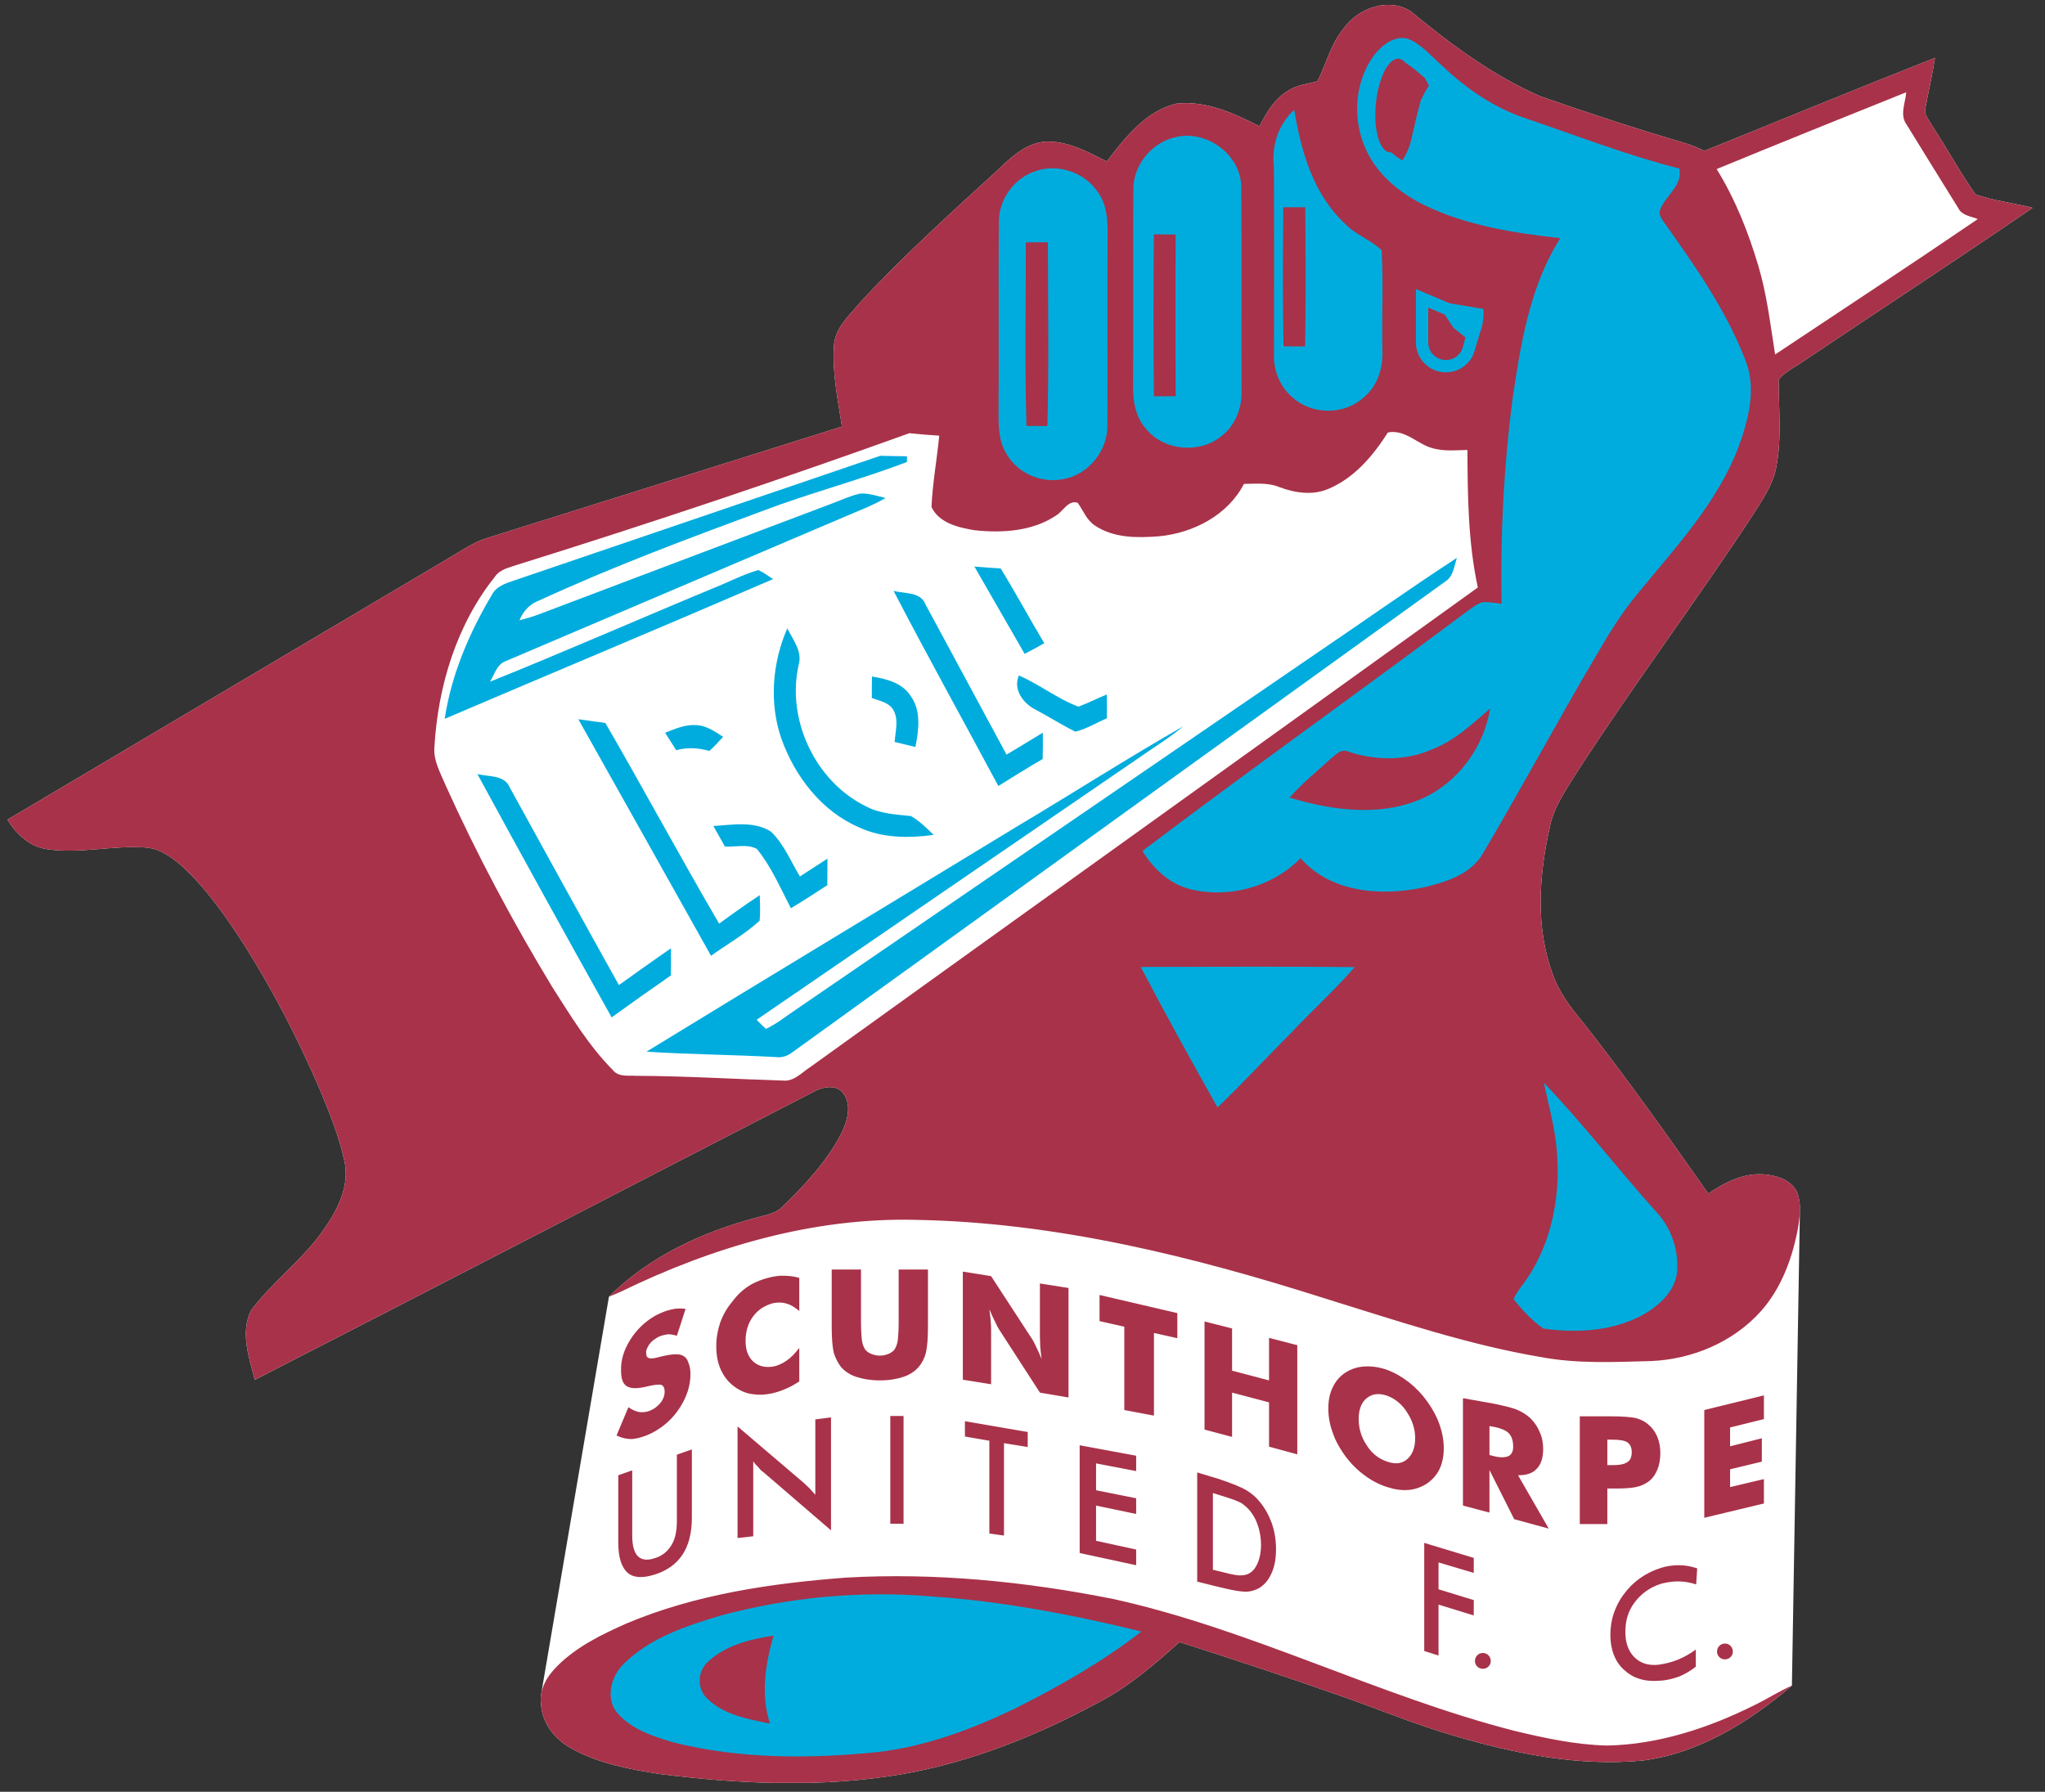<?xml version="1.0" encoding="UTF-8" standalone="no"?>
<!-- Created with Inkscape (http://www.inkscape.org/) -->

<svg
   xmlns:dc="http://purl.org/dc/elements/1.1/"
   xmlns:cc="http://creativecommons.org/ns#"
   xmlns:rdf="http://www.w3.org/1999/02/22-rdf-syntax-ns#"
   xmlns:svg="http://www.w3.org/2000/svg"
   xmlns="http://www.w3.org/2000/svg"
   xmlns:xlink="http://www.w3.org/1999/xlink"
   xmlns:sodipodi="http://sodipodi.sourceforge.net/DTD/sodipodi-0.dtd"
   xmlns:inkscape="http://www.inkscape.org/namespaces/inkscape"
   width="97"
   height="85"
   viewBox="0 0 97 85"
   id="svg92396"
   version="1.1"
   inkscape:version="0.91 r13725"
   sodipodi:docname="Scunthorpe_United_FC_logo.svg">
  <rect x="0" y="0" width="97" height="85" fill="#333333" stroke="none"/>
  <defs
     id="defs92398" />
  <sodipodi:namedview
     id="base"
     pagecolor="#ffffff"
     bordercolor="#666666"
     borderopacity="1.0"
     inkscape:pageopacity="0.0"
     inkscape:pageshadow="2"
     inkscape:zoom="5.6"
     inkscape:cx="15.264585"
     inkscape:cy="31.454327"
     inkscape:document-units="px"
     inkscape:current-layer="layer1"
     showgrid="false"
     inkscape:window-width="1920"
     inkscape:window-height="1014"
     inkscape:window-x="0"
     inkscape:window-y="27"
     inkscape:window-maximized="1" />
  <g
     inkscape:label="Layer 1"
     inkscape:groupmode="layer"
     id="layer1"
     transform="translate(0,-967.362)">
    <g
       id="g92425"
       transform="matrix(0.207,0,0,0.207,0.354,967.592)">
      <g
         id="g92405">
        <defs
           id="defs92407">
          <rect
             height="407.465"
             width="463.988"
             y="0"
             x="0.06"
             id="SVGID_1_" />
        </defs>
        <clipPath
           id="SVGID_2_">
          <use
             id="use92411"
             overflow="visible"
             xlink:href="#SVGID_1_"
             style="overflow:visible"
             x="0"
             y="0"
             width="1"
             height="1" />
        </clipPath>
        <path
           id="path92413"
           d="m 306.224,5.364 c -2.98,3.53 -4.033,8.128 -6.033,12.16 -2.279,0.606 -4.725,0.82 -6.732,2.152 -3.117,1.832 -4.973,5.036 -6.576,8.159 -5.848,-3.012 -12.295,-5.945 -19.028,-5.187 -7.067,1.673 -11.745,7.793 -15.96,13.251 -4.494,-2.27 -9.229,-4.9 -14.432,-4.526 -4.422,0.534 -7.769,3.802 -10.829,6.741 -10.805,9.905 -21.738,19.715 -31.643,30.528 -2.399,2.885 -5.57,5.729 -5.617,9.778 -0.375,6.127 0.94,12.191 1.839,18.224 -27.092,8.518 -54.185,17.052 -81.286,25.539 -3.252,0.98 -6.024,3.02 -8.933,4.693 C 67.335,146.831 33.651,166.768 0,186.736 c 2.024,3.307 5.092,6.207 9.084,6.765 7.586,1.124 15.212,-0.98 22.822,-0.366 3.051,0.295 5.65,2.159 7.913,4.095 5.49,4.965 9.769,11.084 13.809,17.245 6.925,10.772 12.798,22.2 17.89,33.946 2.223,5.361 4.438,10.788 5.673,16.478 1.291,5.506 -1.379,10.941 -4.439,15.364 -4.741,7.076 -11.817,12.12 -16.909,18.885 -2.542,5.012 -0.502,10.87 0.829,15.961 42.958,-22.025 85.821,-44.265 128.732,-66.362 1.952,-0.885 4.733,-1.243 6.151,0.741 2.072,2.854 0.781,6.661 -0.653,9.506 -3.299,6.208 -8.16,11.437 -13.172,16.306 -1.538,1.713 -3.912,1.999 -6,2.612 -12.502,3.299 -24.663,8.925 -33.906,18.152 l 0.007,-0.002 -0.007,0.003 -15.51,90.929 0.001,0 c -0.13,0.727 -0.161,1.476 -0.07,2.24 0.152,4.415 3.124,8.24 6.909,10.304 6.295,3.555 13.562,4.86 20.631,5.952 18.375,2.303 37.165,3.116 55.484,-0.055 15.547,-2.749 30.361,-8.678 44.226,-16.121 7.084,-3.61 13.188,-8.805 19.045,-14.112 12.717,4.064 25.395,8.264 37.986,12.702 8.271,2.932 16.391,6.287 24.82,8.734 13.984,4.15 28.648,7.114 43.293,5.729 12.957,-1.634 24.496,-8.886 34.258,-17.18 l -0.006,0.002 0.006,-0.003 1.834,-108.969 0.002,-0.112 c 0.02,-1.28 -0.117,-2.549 -0.57,-3.755 -1.098,-2.757 -4.189,-3.928 -6.924,-4.24 -4.924,-0.701 -9.555,1.65 -13.506,4.32 -9.363,-13.292 -18.734,-26.591 -28.807,-39.366 -2.725,-3.258 -5.34,-6.709 -6.78,-10.749 -4.05,-10.765 -3.22,-22.662 -0.767,-33.69 0.846,-4.559 3.563,-8.407 5.938,-12.264 13.043,-20.248 27.547,-39.5 40.75,-59.636 2.072,-3.324 4.424,-6.638 5.195,-10.551 1.363,-6.686 0.59,-13.546 0.59,-20.304 1.563,-1.921 3.992,-2.933 5.969,-4.391 17.387,-11.681 34.959,-23.108 52.227,-34.966 -4.344,-1.107 -8.86,-1.593 -13.086,-3.067 -3.529,-5.028 -6.469,-10.471 -9.848,-15.619 -0.686,-1.347 -2.088,-2.661 -1.609,-4.311 0.717,-3.793 1.602,-7.546 2.174,-11.363 -17.666,6.957 -35.221,14.2 -52.822,21.308 -1.434,-0.654 -2.878,-1.299 -4.383,-1.753 C 373.341,28.441 362.313,24.823 351.357,20.998 340.392,16.273 330.718,9.03 321.554,1.483 316.519,-1.784 309.505,0.718 306.222,5.364 l 0.002,0"
           clip-path="url(#SVGID_2_)"
           inkscape:connector-curvature="0"
           style="clip-rule:evenodd;fill:#ffffff;fill-rule:evenodd" />
        <path
           id="path92415"
           d="m 324.644,377.256 3.277,1.037 0,-11.667 8.07,2.479 0,-3.518 -8.07,-2.478 0,-6.153 8.07,2.398 0,-3.438 -11.348,-3.437 0,24.777 m 62.311,-15.265 0.24,-3.677 c -1.438,-0.479 -2.797,-0.718 -4.156,-0.718 -1.357,0 -2.797,0.16 -4.234,0.638 -1.758,0.56 -3.357,1.36 -4.795,2.399 -1.439,1.038 -2.637,2.236 -3.676,3.676 -1.039,1.357 -1.758,2.877 -2.318,4.474 -0.479,1.52 -0.719,3.117 -0.719,4.795 0,1.6 0.24,3.037 0.719,4.396 0.561,1.438 1.279,2.557 2.318,3.516 1.039,0.959 2.236,1.758 3.676,2.157 1.438,0.479 3.037,0.544 4.875,0.4 1.438,-0.08 2.877,-0.48 4.234,-0.959 1.279,-0.56 2.559,-1.278 3.756,-2.237 l 0,-3.916 c -2.557,1.837 -5.113,2.957 -8.312,3.436 -2.396,0.319 -4.313,-0.238 -5.753,-1.678 -1.438,-1.438 -2.078,-3.356 -2.078,-5.834 0,-2.557 0.641,-4.795 2.158,-6.793 1.517,-1.998 3.516,-3.436 6.074,-4.235 2.798,-0.72 5.274,-0.72 7.991,0.16 z m -114.334,-0.638 4.795,1.198 1.039,0.239 c 2.557,0.641 4.314,0.879 5.514,0.879 1.119,-0.079 2.158,-0.398 3.037,-0.959 1.197,-0.799 2.078,-1.918 2.717,-3.437 0.639,-1.438 0.959,-3.196 0.959,-5.354 0,-2.077 -0.32,-4.075 -0.959,-5.913 -0.639,-1.759 -1.52,-3.438 -2.717,-4.875 -0.879,-1.119 -1.918,-1.998 -3.117,-2.718 -1.2,-0.72 -3.355,-1.599 -6.473,-2.637 l -4.795,-1.438 0,25.015 z m 3.596,-2.717 0,-17.581 1.279,0.398 1.277,0.4 c 1.84,0.559 3.117,1.039 3.996,1.518 0.799,0.56 1.52,1.198 2.078,1.918 0.8,1.038 1.359,2.157 1.757,3.437 0.401,1.278 0.642,2.717 0.642,4.235 0,1.518 -0.24,2.798 -0.642,3.837 -0.397,1.037 -0.957,1.918 -1.757,2.476 -0.559,0.401 -1.279,0.64 -2.078,0.64 -0.799,0.08 -1.997,-0.16 -3.596,-0.559 l -2.956,-0.719 z m -47.869,-29.011 5.435,0.881 0,-3.438 -14.385,-2.477 0,3.516 5.594,0.959 0,21.257 3.356,0.48 0,-21.178 z m 17.341,25.175 12.945,2.797 0,-3.597 -9.189,-1.998 0,-8.071 9.189,1.918 0,-3.597 -9.189,-1.838 0,-6.152 9.189,1.758 0,-3.518 -12.945,-2.397 0,24.695 z m -43.393,-6.714 3.037,0 0,-24.692 -3.037,0 0,24.692 z m -62.333,-11.107 0,15.423 c 0,3.357 0.719,5.594 2.078,6.872 1.358,1.2 3.356,1.36 6.233,0.479 2.798,-0.879 4.955,-2.397 6.394,-4.555 1.438,-2.157 2.157,-5.034 2.157,-8.391 l 0,-15.743 -3.437,1.199 0,15.263 c 0,2.318 -0.399,4.156 -1.278,5.515 -0.879,1.438 -2.157,2.478 -3.836,2.956 -1.678,0.561 -2.957,0.399 -3.835,-0.479 -0.8,-0.799 -1.279,-2.398 -1.279,-4.635 l 0,-15.024 -3.197,1.12 z m 27.331,14.383 3.596,-0.398 0,-17.183 c 0.319,0.48 0.719,0.959 1.119,1.279 0.32,0.479 0.719,0.878 1.199,1.198 l 15.502,13.346 0,-25.893 -3.595,0.479 0,17.262 c -0.48,-0.559 -0.959,-1.039 -1.359,-1.518 -0.399,-0.4 -0.879,-0.799 -1.278,-1.2 l -15.184,-12.946 0,25.574 z m 221.522,-4.633 13.663,-3.277 0,-5.595 -7.75,1.838 0,-4.075 7.272,-1.758 0,-5.354 -7.272,1.838 0,-4.316 7.75,-1.918 0,-5.433 -13.663,3.354 0,24.696 z m -22.216,1.437 0,-8.15 2.318,0 c 2.078,0 3.596,-0.161 4.555,-0.4 0.959,-0.24 1.757,-0.639 2.479,-1.119 0.957,-0.719 1.598,-1.599 2.076,-2.717 0.48,-1.119 0.719,-2.396 0.719,-3.916 0,-1.357 -0.238,-2.636 -0.719,-3.756 -0.479,-1.119 -1.199,-2.078 -2.076,-2.796 -0.801,-0.72 -1.76,-1.12 -2.799,-1.439 -1.117,-0.239 -3.115,-0.398 -5.834,-0.398 l -7.031,0 0,24.692 6.312,0 z m 0,-13.506 0,-5.834 1.359,0 c 1.598,0 2.717,0.24 3.275,0.641 0.641,0.479 0.959,1.197 0.959,2.236 0,1.039 -0.318,1.838 -0.959,2.238 -0.639,0.479 -1.758,0.719 -3.355,0.719 l -1.279,0 z m -33.084,9.271 6.074,1.598 0,-9.749 5.674,11.269 7.91,2.157 -7.031,-12.227 c 1.837,0 3.275,-0.4 4.234,-1.439 1.039,-1.039 1.521,-2.557 1.521,-4.635 0,-1.357 -0.241,-2.637 -0.802,-3.836 -0.479,-1.199 -1.197,-2.237 -2.157,-3.196 -0.798,-0.72 -1.757,-1.358 -2.875,-1.839 -1.04,-0.479 -3.038,-0.959 -5.755,-1.517 l -6.793,-1.2 0,24.614 z m 6.074,-11.587 0,-6.634 1.357,0.239 c 1.439,0.321 2.479,0.799 3.116,1.439 0.64,0.719 0.96,1.678 0.96,3.037 0,1.039 -0.32,1.758 -1.039,2.156 -0.719,0.32 -1.758,0.4 -3.117,0.08 l -1.277,-0.317 z m -10.469,-1.52 c 0,-1.838 -0.32,-3.595 -0.959,-5.433 -0.64,-1.839 -1.599,-3.598 -2.797,-5.276 -1.199,-1.677 -2.559,-3.116 -4.156,-4.394 -1.678,-1.28 -3.277,-2.238 -5.035,-2.877 -1.758,-0.641 -3.516,-0.879 -5.113,-0.801 -1.68,0.08 -3.117,0.561 -4.396,1.358 -1.279,0.8 -2.316,1.998 -2.957,3.358 -0.719,1.437 -1.039,3.036 -1.039,4.954 0,1.838 0.32,3.677 1.039,5.595 0.641,1.918 1.678,3.675 2.957,5.433 1.279,1.678 2.717,3.117 4.396,4.316 1.598,1.198 3.355,2.078 5.113,2.636 1.758,0.56 3.357,0.8 5.035,0.64 1.518,-0.159 2.957,-0.719 4.156,-1.519 1.198,-0.878 2.157,-1.918 2.797,-3.276 0.639,-1.356 0.959,-2.956 0.959,-4.714 z m -12.947,3.037 c -1.918,-0.639 -3.516,-1.839 -4.715,-3.757 -1.199,-1.757 -1.838,-3.834 -1.838,-5.993 0,-2.237 0.639,-3.836 1.838,-4.795 1.279,-1.039 2.797,-1.198 4.715,-0.559 1.838,0.72 3.357,1.918 4.555,3.836 1.199,1.838 1.84,3.836 1.84,5.914 0,2.156 -0.641,3.756 -1.84,4.795 -1.198,1.039 -2.717,1.198 -4.555,0.559 z m -60.256,-11.828 6.793,1.28 0,-18.941 5.355,1.199 0,-5.754 -17.822,-4.155 0,5.993 5.674,1.28 0,19.098 z m 18.381,4.477 6.314,1.678 0,-10.149 8.471,2.237 0,10.15 6.473,1.758 0,-25.014 -6.473,-1.679 0,9.749 -8.471,-2.236 0,-9.67 -6.314,-1.599 0,24.775 z m -55.381,-11.429 6.474,1.039 0,-12.227 c 0,-0.64 0,-1.359 -0.08,-2.158 -0.08,-0.798 -0.16,-1.757 -0.32,-2.797 0.479,1.12 0.959,2.158 1.359,2.958 0.399,0.878 0.719,1.438 0.879,1.677 l 9.35,14.465 6.553,1.119 0,-25.094 -6.553,-1.039 0,12.388 c 0,0.56 0.08,1.358 0.08,2.157 0.078,0.799 0.158,1.758 0.318,2.797 -0.479,-1.198 -0.959,-2.237 -1.357,-3.036 -0.4,-0.88 -0.721,-1.438 -0.959,-1.759 l -9.27,-14.224 -6.474,-1.039 0,24.773 z m -37.479,-23.335 c -1.119,-0.318 -2.238,-0.479 -3.277,-0.479 -1.119,-0.08 -2.158,0.08 -3.277,0.318 -1.758,0.4 -3.436,1.039 -4.874,1.918 -1.518,0.96 -2.797,2.158 -3.916,3.677 -1.278,1.518 -2.158,3.117 -2.797,4.875 -0.559,1.678 -0.879,3.516 -0.879,5.354 0,2.398 0.48,4.477 1.438,6.154 0.96,1.758 2.318,3.037 4.156,3.996 0.959,0.479 1.998,0.798 3.116,0.879 1.2,0.16 2.398,0.08 3.756,-0.161 1.119,-0.239 2.158,-0.558 3.277,-1.038 1.039,-0.399 2.158,-1.039 3.277,-1.759 l 0,-7.671 c -0.959,1.199 -1.918,2.238 -2.877,2.877 -0.879,0.639 -1.918,1.119 -2.957,1.357 -1.918,0.32 -3.437,0 -4.715,-1.117 -1.199,-1.119 -1.758,-2.719 -1.758,-4.716 0,-2.157 0.559,-4.075 1.758,-5.674 1.198,-1.599 2.797,-2.558 4.715,-3.037 1.039,-0.159 2.078,-0.159 2.957,0.16 0.959,0.239 1.918,0.879 2.877,1.679 l 0,-7.592 z m -39.158,29.65 -2.717,6.472 c 1.198,0.561 2.477,0.879 3.756,0.799 1.278,-0.158 2.717,-0.559 4.315,-1.356 2.637,-1.36 4.795,-3.278 6.393,-5.755 1.598,-2.478 2.477,-5.034 2.477,-7.751 0,-1.039 -0.159,-1.918 -0.479,-2.639 -0.24,-0.799 -0.639,-1.277 -1.278,-1.599 -0.8,-0.478 -2.558,-0.398 -5.116,0.241 l -0.319,0.08 c -1.119,0.318 -1.918,0.398 -2.317,0.238 -0.48,-0.158 -0.64,-0.479 -0.64,-1.197 -0.08,-0.561 0.24,-1.199 0.64,-1.838 0.479,-0.721 1.118,-1.199 1.918,-1.679 0.639,-0.399 1.438,-0.56 2.237,-0.72 0.72,-0.08 1.438,0.08 2.237,0.32 l 1.999,-6.154 c -1.039,-0.16 -2.158,-0.16 -3.357,0.16 -1.118,0.24 -2.317,0.719 -3.676,1.438 -2.317,1.358 -4.235,3.196 -5.674,5.515 -1.438,2.316 -2.157,4.634 -2.077,7.032 0,1.839 0.399,3.036 1.358,3.597 0.959,0.559 2.478,0.559 4.715,0 1.678,-0.4 2.717,-0.48 3.197,-0.321 0.479,0.241 0.719,0.72 0.719,1.599 0,0.721 -0.24,1.519 -0.799,2.317 -0.56,0.72 -1.279,1.359 -2.079,1.759 -0.878,0.48 -1.757,0.64 -2.716,0.56 -0.879,-0.079 -1.758,-0.481 -2.717,-1.118 z m 46.59,-31.568 0,13.026 c 0,2.717 0.16,4.715 0.479,6.074 0.4,1.277 0.959,2.316 1.678,3.275 0.879,0.959 1.998,1.758 3.516,2.237 1.439,0.48 3.277,0.799 5.355,0.799 2.158,0 3.915,-0.318 5.354,-0.799 1.519,-0.479 2.637,-1.278 3.516,-2.237 0.8,-0.959 1.359,-1.998 1.679,-3.275 0.319,-1.359 0.479,-3.357 0.479,-6.074 l 0,-13.026 -6.713,0 0,11.987 c 0,1.758 -0.08,3.037 -0.16,3.836 -0.079,0.799 -0.24,1.439 -0.479,1.918 -0.24,0.639 -0.719,1.119 -1.359,1.439 -0.639,0.318 -1.358,0.558 -2.317,0.558 -0.879,0 -1.678,-0.239 -2.318,-0.558 -0.639,-0.32 -1.119,-0.801 -1.358,-1.439 -0.24,-0.479 -0.399,-1.119 -0.48,-1.918 -0.079,-0.799 -0.159,-2.078 -0.159,-3.836 l 0,-11.987 -6.713,0 z M 391.647,37.638 c 14.445,-5.945 28.941,-11.793 43.443,-17.603 -0.184,2.43 -1.545,5.188 0.08,7.395 3.961,6.383 7.873,12.805 11.857,19.173 0.836,1.712 2.893,1.832 4.461,2.494 -15.379,10.486 -30.941,20.71 -46.439,31.029 -1.1,-6.853 -1.881,-13.786 -3.889,-20.455 -2.294,-7.682 -5.282,-15.204 -9.513,-22.033 l 0,0 z M 306.224,5.365 c -2.98,3.531 -4.033,8.128 -6.033,12.16 -2.279,0.606 -4.725,0.821 -6.732,2.152 -3.117,1.832 -4.973,5.036 -6.576,8.16 -5.848,-3.013 -12.295,-5.945 -19.028,-5.188 -7.067,1.673 -11.745,7.793 -15.96,13.251 -4.494,-2.27 -9.229,-4.9 -14.432,-4.526 -4.422,0.535 -7.769,3.802 -10.829,6.742 -10.805,9.904 -21.738,19.714 -31.643,30.528 -2.399,2.884 -5.57,5.729 -5.617,9.777 -0.375,6.128 0.94,12.192 1.839,18.224 -27.092,8.518 -54.185,17.052 -81.286,25.539 -3.252,0.98 -6.024,3.02 -8.933,4.694 C 67.335,146.832 33.651,166.769 0,186.737 c 2.024,3.307 5.092,6.208 9.084,6.765 7.586,1.124 15.212,-0.98 22.822,-0.366 3.051,0.295 5.65,2.159 7.913,4.095 5.49,4.965 9.769,11.085 13.809,17.245 6.925,10.772 12.798,22.2 17.89,33.946 2.223,5.361 4.438,10.788 5.673,16.478 1.291,5.506 -1.379,10.941 -4.439,15.364 -4.741,7.076 -11.817,12.12 -16.909,18.885 -2.542,5.012 -0.502,10.87 0.829,15.961 42.958,-22.025 85.821,-44.265 128.732,-66.362 1.952,-0.885 4.733,-1.242 6.151,0.741 2.072,2.854 0.781,6.661 -0.653,9.507 -3.299,6.207 -8.16,11.436 -13.172,16.305 -1.538,1.713 -3.912,1.999 -6,2.612 -12.502,3.299 -24.663,8.926 -33.906,18.152 0.972,-0.39 1.936,-0.796 2.884,-1.227 20.878,-10.177 43.891,-16.949 67.271,-16.392 32.161,0.55 63.668,8.366 94.155,18.088 16.32,5.044 32.576,10.56 49.453,13.396 8.248,1.521 16.678,1.106 25.021,0.876 9.451,-0.392 18.854,-4.334 25.204,-11.443 4.79,-5.41 7.3,-12.438 8.56,-19.459 0.342,-2.486 0.693,-5.146 -0.209,-7.553 -1.098,-2.758 -4.189,-3.929 -6.924,-4.241 -4.924,-0.701 -9.555,1.651 -13.506,4.32 -9.363,-13.292 -18.734,-26.591 -28.807,-39.365 -2.725,-3.259 -5.34,-6.71 -6.78,-10.75 -4.05,-10.765 -3.22,-22.662 -0.767,-33.69 0.846,-4.559 3.563,-8.407 5.938,-12.264 13.043,-20.248 27.547,-39.5 40.75,-59.636 2.072,-3.324 4.424,-6.638 5.195,-10.551 1.363,-6.686 0.59,-13.546 0.59,-20.303 1.563,-1.921 3.992,-2.933 5.969,-4.391 17.387,-11.682 34.959,-23.109 52.227,-34.966 -4.344,-1.108 -8.86,-1.594 -13.086,-3.068 -3.529,-5.028 -6.469,-10.47 -9.848,-15.618 -0.686,-1.348 -2.088,-2.662 -1.609,-4.311 0.717,-3.793 1.602,-7.546 2.174,-11.364 -17.666,6.957 -35.221,14.201 -52.822,21.308 -1.434,-0.653 -2.878,-1.298 -4.383,-1.752 C 373.341,28.441 362.313,24.823 351.357,20.999 340.392,16.273 330.718,9.03 321.554,1.483 316.519,-1.784 309.505,0.719 306.222,5.364 l 0.002,0 z M 141.791,370.971 c -5.634,2.494 -11.316,5.273 -15.73,9.657 -2.279,2.238 -4.216,5.26 -3.817,8.605 0.151,4.415 3.124,8.24 6.908,10.304 6.296,3.555 13.563,4.86 20.631,5.952 18.376,2.303 37.165,3.116 55.485,-0.055 15.546,-2.749 30.36,-8.678 44.225,-16.121 7.084,-3.61 13.188,-8.805 19.045,-14.112 12.719,4.064 25.396,8.264 37.986,12.701 8.271,2.933 16.391,6.287 24.822,8.735 13.984,4.15 28.646,7.114 43.293,5.728 12.957,-1.633 24.494,-8.885 34.257,-17.179 -2.94,1.291 -5.651,3.051 -8.544,4.462 -10.51,5.235 -21.969,9.044 -33.793,9.275 -7.229,-0.167 -14.328,-1.705 -21.324,-3.387 -31.252,-8.041 -60.242,-23.221 -91.814,-30.192 -20.16,-4.018 -40.806,-6.08 -61.365,-4.901 -17.084,1.307 -34.384,3.818 -50.265,10.528 z M 206.664,98.167 c 2.279,0.231 4.558,0.439 6.844,0.565 -0.525,5.459 -1.529,10.878 -1.776,16.352 1.753,3.713 6.263,4.733 9.961,5.331 6.239,0.661 13.14,0.239 18.501,-3.331 1.699,-0.956 2.814,-3.657 5.037,-2.98 1.275,1.769 2.057,4 3.969,5.227 4.246,2.885 9.648,2.845 14.574,2.471 7.881,-0.726 15.816,-4.789 19.563,-12.017 2.709,-0.024 5.529,-0.335 8.111,0.733 3.523,1.331 7.586,1.952 11.164,0.438 5.991,-2.478 10.313,-7.625 13.715,-12.964 4.264,-0.781 6.996,3.091 10.916,3.784 2.398,0.535 4.869,0.287 7.299,0.232 0.049,10.518 0.146,21.18 2.383,31.515 -50.918,36.664 -101.941,73.183 -152.868,109.838 -1.984,1.252 -3.769,3.427 -6.35,3.164 -11.172,-0.335 -22.336,-1.045 -33.524,-1.084 -1.857,-0.135 -4.12,0.367 -5.451,-1.306 -5.506,-5.563 -9.61,-12.328 -13.801,-18.895 -9.085,-14.965 -17.34,-30.44 -24.535,-46.393 -1.156,-2.788 -2.813,-5.585 -2.566,-8.717 0.804,-13.921 5.044,-28.002 13.825,-39.023 1.164,-1.744 3.315,-2.159 5.172,-2.788 30.215,-9.431 60.064,-19.43 89.837,-30.152 z M 336.267,379.55 c 0,-0.511 0.174,-0.939 0.523,-1.303 0.354,-0.357 0.783,-0.538 1.287,-0.538 0.504,0 0.934,0.181 1.287,0.538 0.35,0.363 0.523,0.792 0.523,1.303 0,0.493 -0.174,0.919 -0.523,1.264 -0.354,0.343 -0.783,0.517 -1.287,0.517 -0.504,0 -0.934,-0.174 -1.287,-0.517 -0.35,-0.345 -0.523,-0.771 -0.523,-1.264 z m 55.47,-2.163 c 0,-0.51 0.174,-0.939 0.523,-1.303 0.354,-0.356 0.783,-0.536 1.287,-0.536 0.504,0 0.934,0.18 1.287,0.536 0.35,0.363 0.523,0.793 0.523,1.303 0,0.495 -0.174,0.919 -0.523,1.263 -0.354,0.345 -0.783,0.519 -1.287,0.519 -0.504,0 -0.934,-0.174 -1.287,-0.519 -0.349,-0.344 -0.523,-0.768 -0.523,-1.263 z"
           clip-path="url(#SVGID_2_)"
           inkscape:connector-curvature="0"
           style="clip-rule:evenodd;fill:#a83249;fill-rule:evenodd" />
      </g>
      <path
         id="path92417"
         d="m 206.118,103.466 c 0.023,0.383 0.012,0.796 -0.028,1.316 -10.892,4.136 -22.175,7.076 -33.069,11.204 -17.228,6.375 -34.472,12.821 -51.166,20.511 -2.135,0.773 -3.689,2.454 -4.534,4.542 1.546,-0.391 3.076,-0.845 4.566,-1.402 22.312,-8.471 44.648,-16.87 66.967,-25.324 2.177,-0.805 4.288,-1.817 6.559,-2.311 1.976,-0.136 3.888,0.589 5.801,1.012 -2.988,1.761 -6.263,2.948 -9.435,4.327 -25.865,11.028 -51.739,22.024 -77.606,33.061 -2.039,0.725 -2.565,3.06 -3.609,4.725 17.212,-6.932 34.217,-14.399 51.357,-21.515 3.387,-1.33 6.63,-3.076 10.136,-4.08 1.211,0.55 2.279,1.347 3.371,2.08 -25.021,10.814 -50.178,21.308 -75.239,32.018 1.521,-10.096 5.602,-19.651 10.789,-28.376 1.008,-1.986 3.089,-2.651 5.104,-3.321 l 0.013,-0.005 c 0.29,-0.097 0.578,-0.193 0.862,-0.294 l 83.035,-28.286 6.126,0.118 m 86.225,-57.079 c -0.063,10.622 -0.166,21.244 0.064,31.867 1.641,0.007 3.283,0.023 4.939,0.04 0.199,-10.639 0.121,-21.276 0.041,-31.915 -1.681,-0.006 -3.363,0 -5.044,0.008 l 0,0 z m -29.651,6.217 c -0.119,12.367 -0.135,24.742 0.008,37.11 1.658,-0.009 3.314,-0.017 4.973,-0.033 -0.023,-12.343 -0.057,-24.686 0.015,-37.037 -1.664,-0.026 -3.33,-0.04 -4.996,-0.04 z m -29.332,1.833 c -0.008,14.016 -0.271,28.049 0.135,42.066 1.594,-0.009 3.188,0 4.789,0.016 0.375,-14.033 0.137,-28.074 0.119,-42.106 -1.679,0 -3.361,0.007 -5.043,0.024 z m -70.099,314.749 c 15.722,-4.272 32.209,-5.786 48.441,-4.439 16.256,1.108 32.328,4.168 48.129,8.048 -8.965,6.966 -18.908,12.606 -29.037,17.684 -9.953,4.765 -20.462,8.692 -31.491,9.953 -15.491,1.553 -31.396,1.601 -46.585,-2.201 -4.685,-1.377 -9.745,-2.979 -13.02,-6.82 -2.805,-3.45 -1.323,-8.605 1.714,-11.402 5.944,-5.796 14.072,-8.482 21.849,-10.823 z M 313.181,11.509 c -4.828,6.494 -5.107,15.778 -1.314,22.838 2.805,5.267 7.729,9.092 13.02,11.658 9.666,4.638 20.386,6.279 30.936,7.467 -6.996,11.004 -9.061,24.168 -10.949,36.83 -2,15.562 -2.828,31.276 -2.502,46.959 -1.443,-0.168 -2.877,-0.43 -4.328,-0.383 -1.488,0.431 -2.676,1.49 -3.92,2.367 -24.582,18.367 -49.596,36.161 -74.066,54.672 2.518,4.056 6.216,7.562 10.963,8.749 8.895,2.191 18.871,-0.526 25.285,-7.107 6.934,7.975 18.559,8.764 28.256,6.693 5.115,-1.211 10.885,-3.02 13.619,-7.929 9.02,-15.243 17.371,-30.878 26.408,-46.106 2.771,-4.813 5.767,-9.514 9.361,-13.77 8.479,-10.327 17.867,-20.415 22.703,-33.101 2.334,-6.374 4.23,-13.626 1.475,-20.184 -4.447,-11.451 -11.611,-21.579 -18.68,-31.531 -0.525,-0.821 -1.195,-1.77 -0.699,-2.781 1.258,-3.268 5.178,-5.403 4.35,-9.347 -11.92,-3.005 -23.379,-7.491 -35.006,-11.427 -7.26,-2.367 -13.674,-6.75 -19.172,-11.969 -2.59,-2.215 -4.82,-5.06 -8.057,-6.351 -3.07,-0.78 -5.914,1.466 -7.683,3.753 z m -22.996,25.499 c 0.087,14.368 0.039,28.727 0.031,43.086 -0.168,3.921 1.57,7.849 4.701,10.248 4.543,3.761 11.77,3.538 16.049,-0.542 3.027,-2.59 4.263,-6.653 4.096,-10.55 -0.16,-7.658 0.246,-15.348 -0.176,-22.997 -2.479,-2.431 -6.039,-3.547 -8.438,-6.144 -7.252,-6.734 -10.041,-16.599 -11.588,-26.049 -3.632,3.292 -5.195,8.128 -4.675,12.948 z m 32.558,28.124 c 0,3.975 -0.008,7.951 -0.01,11.926 -0.094,2.17 0.869,4.344 2.602,5.672 2.514,2.082 6.516,1.958 8.885,-0.3 1,-0.856 1.646,-2.002 1.986,-3.245 l 1.242,-4.157 c 0.215,-0.525 0.387,-1.111 0.514,-1.72 l 0.002,-0.001 c 0.256,-1.227 0.336,-2.544 0.223,-3.625 l -7.76,-1.298 -7.684,-3.252 z m 2.82,4.261 -10e-4,2.271 -0.006,5.395 0,0.11 c -0.027,0.652 0.104,1.306 0.373,1.892 0.256,0.555 0.637,1.05 1.123,1.422 l 0.088,0.067 c 0.713,0.59 1.66,0.867 2.609,0.835 0.938,-0.032 1.854,-0.368 2.522,-1.003 l 0.108,-0.099 c 0.252,-0.215 0.463,-0.47 0.637,-0.752 0.207,-0.339 0.361,-0.708 0.465,-1.087 l 0.018,-0.065 -0.006,-0.002 0.08,-0.271 0.516,-1.887 -2.725,-2.172 -2.033,-3.06 -3.768,-1.594 z M 267.321,30.402 c -5.387,1.371 -9.475,6.567 -9.338,12.168 -0.096,14.886 0.023,29.771 -0.057,44.656 -0.07,3.53 0.551,7.307 3.02,10.009 4.041,4.932 12.018,5.673 17.006,1.777 3.418,-2.494 5.045,-6.798 4.836,-10.949 -0.063,-15.427 0.08,-30.862 -0.07,-46.282 -0.033,-7.552 -8.201,-13.394 -15.397,-11.379 z m -31.922,7.763 c -4.789,1.641 -8.238,6.462 -8.23,11.538 -0.127,14.36 0.047,28.727 -0.072,43.094 -0.015,3.427 -0.072,7.108 1.833,10.12 2.558,4.51 8.167,6.869 13.204,5.73 5.793,-1.092 10.145,-6.774 9.904,-12.639 0.057,-14.614 -0.031,-29.236 0.041,-43.85 0.023,-3.172 -0.271,-6.558 -2.201,-9.204 -3.035,-4.615 -9.283,-6.719 -14.479,-4.789 z m 24.282,182.327 c 5.673,10.829 11.594,21.539 17.594,32.193 5.801,-5.554 11.244,-11.459 16.902,-17.141 4.781,-5.067 9.959,-9.754 14.525,-15.021 -16.334,-0.151 -32.678,-0.086 -49.021,-0.031 z m 92.371,26.535 c 1.107,5.244 2.605,10.447 2.988,15.818 0.908,10.813 -1.467,22.271 -8.217,30.958 -0.645,0.899 -1.322,1.808 -1.697,2.859 2.01,2.462 4.184,4.894 6.822,6.701 8.008,1.132 16.766,0.574 23.834,-3.745 3.219,-2.096 6.375,-5.154 6.797,-9.18 0.453,-5.163 -1.428,-10.438 -5.061,-14.145 -8.628,-9.632 -16.517,-19.935 -25.466,-29.266 z m -25.588,-76.41 c 5.148,-1.984 9.205,-5.801 13.283,-9.371 -1.322,8.271 -6.605,15.913 -14.008,19.889 -9.865,5.156 -21.682,3.65 -31.938,0.55 2.82,-3.259 6.199,-5.953 9.355,-8.861 1.154,-0.94 2.461,-2.454 4.104,-1.674 6.223,2.064 13.149,2.152 19.204,-0.533 z M 160.369,379.87 c 4.032,-3.929 9.777,-5.307 15.172,-6.143 -1.873,6.543 -2.98,13.53 -0.821,20.16 -5.012,-1.028 -10.527,-1.96 -14.327,-5.683 -2.375,-2.157 -2.351,-6.141 -0.024,-8.334 z M 299.776,148.729 c -39.58,27.093 -79.159,54.186 -118.731,81.279 -2.391,1.577 -4.622,3.441 -7.227,4.67 -0.766,-0.654 -1.459,-1.37 -2.16,-2.08 29.324,-20.08 58.624,-40.201 87.956,-60.274 3.282,-2.302 6.734,-4.383 9.793,-6.972 -12.766,7.291 -25.156,15.251 -37.793,22.774 -28.385,17.275 -56.848,34.424 -85.184,51.779 9.904,0.646 19.841,0.687 29.754,1.243 1.371,0.19 2.662,-0.319 3.73,-1.147 49.835,-35.961 99.687,-71.917 149.544,-107.837 1.889,-1.156 2.025,-3.547 2.678,-5.435 -10.924,7.123 -21.555,14.692 -32.36,22 z m -78.211,-20.01 c 3.849,6.67 7.689,13.34 11.514,20.017 1.521,-0.765 3.012,-1.593 4.494,-2.438 -3.379,-5.674 -6.526,-11.491 -9.976,-17.124 -2.016,-0.12 -4.024,-0.296 -6.032,-0.455 z m -18.526,5.571 c 7.808,15.013 16.024,29.811 24.016,44.728 3.387,-2.057 6.709,-4.216 10.153,-6.176 0.055,-2.016 0.055,-4.032 0.039,-6.04 -2.781,1.657 -5.514,3.394 -8.319,5.02 -6.2,-11.459 -12.359,-22.941 -18.558,-34.4 -1.117,-2.988 -4.806,-2.423 -7.331,-3.132 z m -24.345,8.606 c -3.442,7.865 -4.175,16.997 -1.394,25.172 3.083,8.702 9.227,16.75 17.889,20.448 5.307,2.486 11.348,2.47 17.045,1.713 -1.618,-1.57 -3.235,-3.195 -5.204,-4.319 -3.474,-0.374 -7.084,-0.526 -10.247,-2.199 -11.674,-5.682 -18.375,-19.938 -15.459,-32.575 0.829,-3.053 -1.371,-5.667 -2.63,-8.24 z m 19.404,11.035 c -0.032,1.642 -0.04,3.284 -0.032,4.925 1.729,0.654 3.889,0.98 4.916,2.709 1.291,2.263 0.478,4.933 0.311,7.363 1.586,0.383 3.164,0.773 4.757,1.148 0.765,-3.857 1.371,-8.279 -1.084,-11.682 -1.896,-3.012 -5.586,-3.945 -8.869,-4.462 l 0.001,-10e-4 z m 33.667,-0.239 c -1.427,3.18 1.043,6.495 3.873,7.85 3.043,1.625 5.969,3.49 9.061,5.027 2.549,-0.613 4.82,-2.047 7.227,-3.059 0.016,-1.817 0.008,-3.642 -0.016,-5.459 -2.191,0.877 -4.295,1.969 -6.51,2.789 -4.807,-1.8 -8.911,-5.114 -13.635,-7.148 z m -100.953,10.025 c 10.127,18.081 20.303,36.121 30.407,54.21 3.713,-2.67 7.778,-4.941 11.14,-8.049 0.191,-1.944 0.072,-3.889 0.024,-5.833 -3.163,2.079 -6.247,4.278 -9.307,6.517 -8.893,-15.219 -17.244,-30.742 -26.073,-45.993 -2.064,-0.286 -4.128,-0.572 -6.191,-0.852 z m 19.889,3.099 c 0.861,1.331 1.705,2.67 2.55,4.009 2.518,-0.741 5.083,-0.534 7.585,0.152 1.148,-0.989 2.136,-2.128 3.156,-3.236 -1.896,-1.203 -3.872,-2.606 -6.215,-2.678 -2.486,-0.175 -4.813,0.877 -7.076,1.753 l 0,0 z m -43.023,9.459 c 10.145,18.654 20.4,37.246 30.767,55.772 4.494,-3.251 9.02,-6.454 13.578,-9.618 0.032,-2.072 0.032,-4.145 0.017,-6.215 -4.017,2.748 -7.961,5.608 -11.929,8.422 -8.415,-15.053 -16.687,-30.186 -25.014,-45.284 -1.195,-2.934 -4.868,-2.408 -7.419,-3.077 z m 54.075,11.913 c 0.877,1.562 1.761,3.124 2.646,4.694 2.398,0.167 5.211,-0.653 7.347,0.582 3.298,4.056 5.371,8.956 7.769,13.57 2.829,-1.688 5.586,-3.498 8.351,-5.283 0.024,-2.024 0.032,-4.057 0.032,-6.08 -2.104,1.362 -4.208,2.725 -6.311,4.079 -2.096,-3.458 -3.65,-7.378 -6.59,-10.239 -3.897,-2.542 -8.869,-1.585 -13.244,-1.323 z m 159.689,-156.414 0.002,-0.013 c 0.217,-0.714 0.387,-1.443 0.518,-2.182 l 0.969,-4.102 0.891,-3.503 1.143,-2.293 0.762,-1.147 -0.889,-1.72 -2.477,-2.102 -2.178,-1.58 c -0.615,-0.693 -1.344,-0.959 -2.123,-0.691 -1.381,0.473 -2.561,2.359 -3.398,4.883 -0.773,2.326 -1.224,5.149 -1.224,7.935 0,2.585 0.39,4.748 1.007,6.229 0.602,1.446 1.452,2.324 2.447,2.324 0.061,0 0.121,-0.003 0.18,-0.01 0.813,0.713 1.7,1.338 2.557,1.868 0.818,-1.231 1.4,-2.537 1.813,-3.891 l 0,-0.005 z"
         inkscape:connector-curvature="0"
         style="clip-rule:evenodd;fill:#00acdd;fill-rule:evenodd" />
    </g>
  </g>
</svg>

